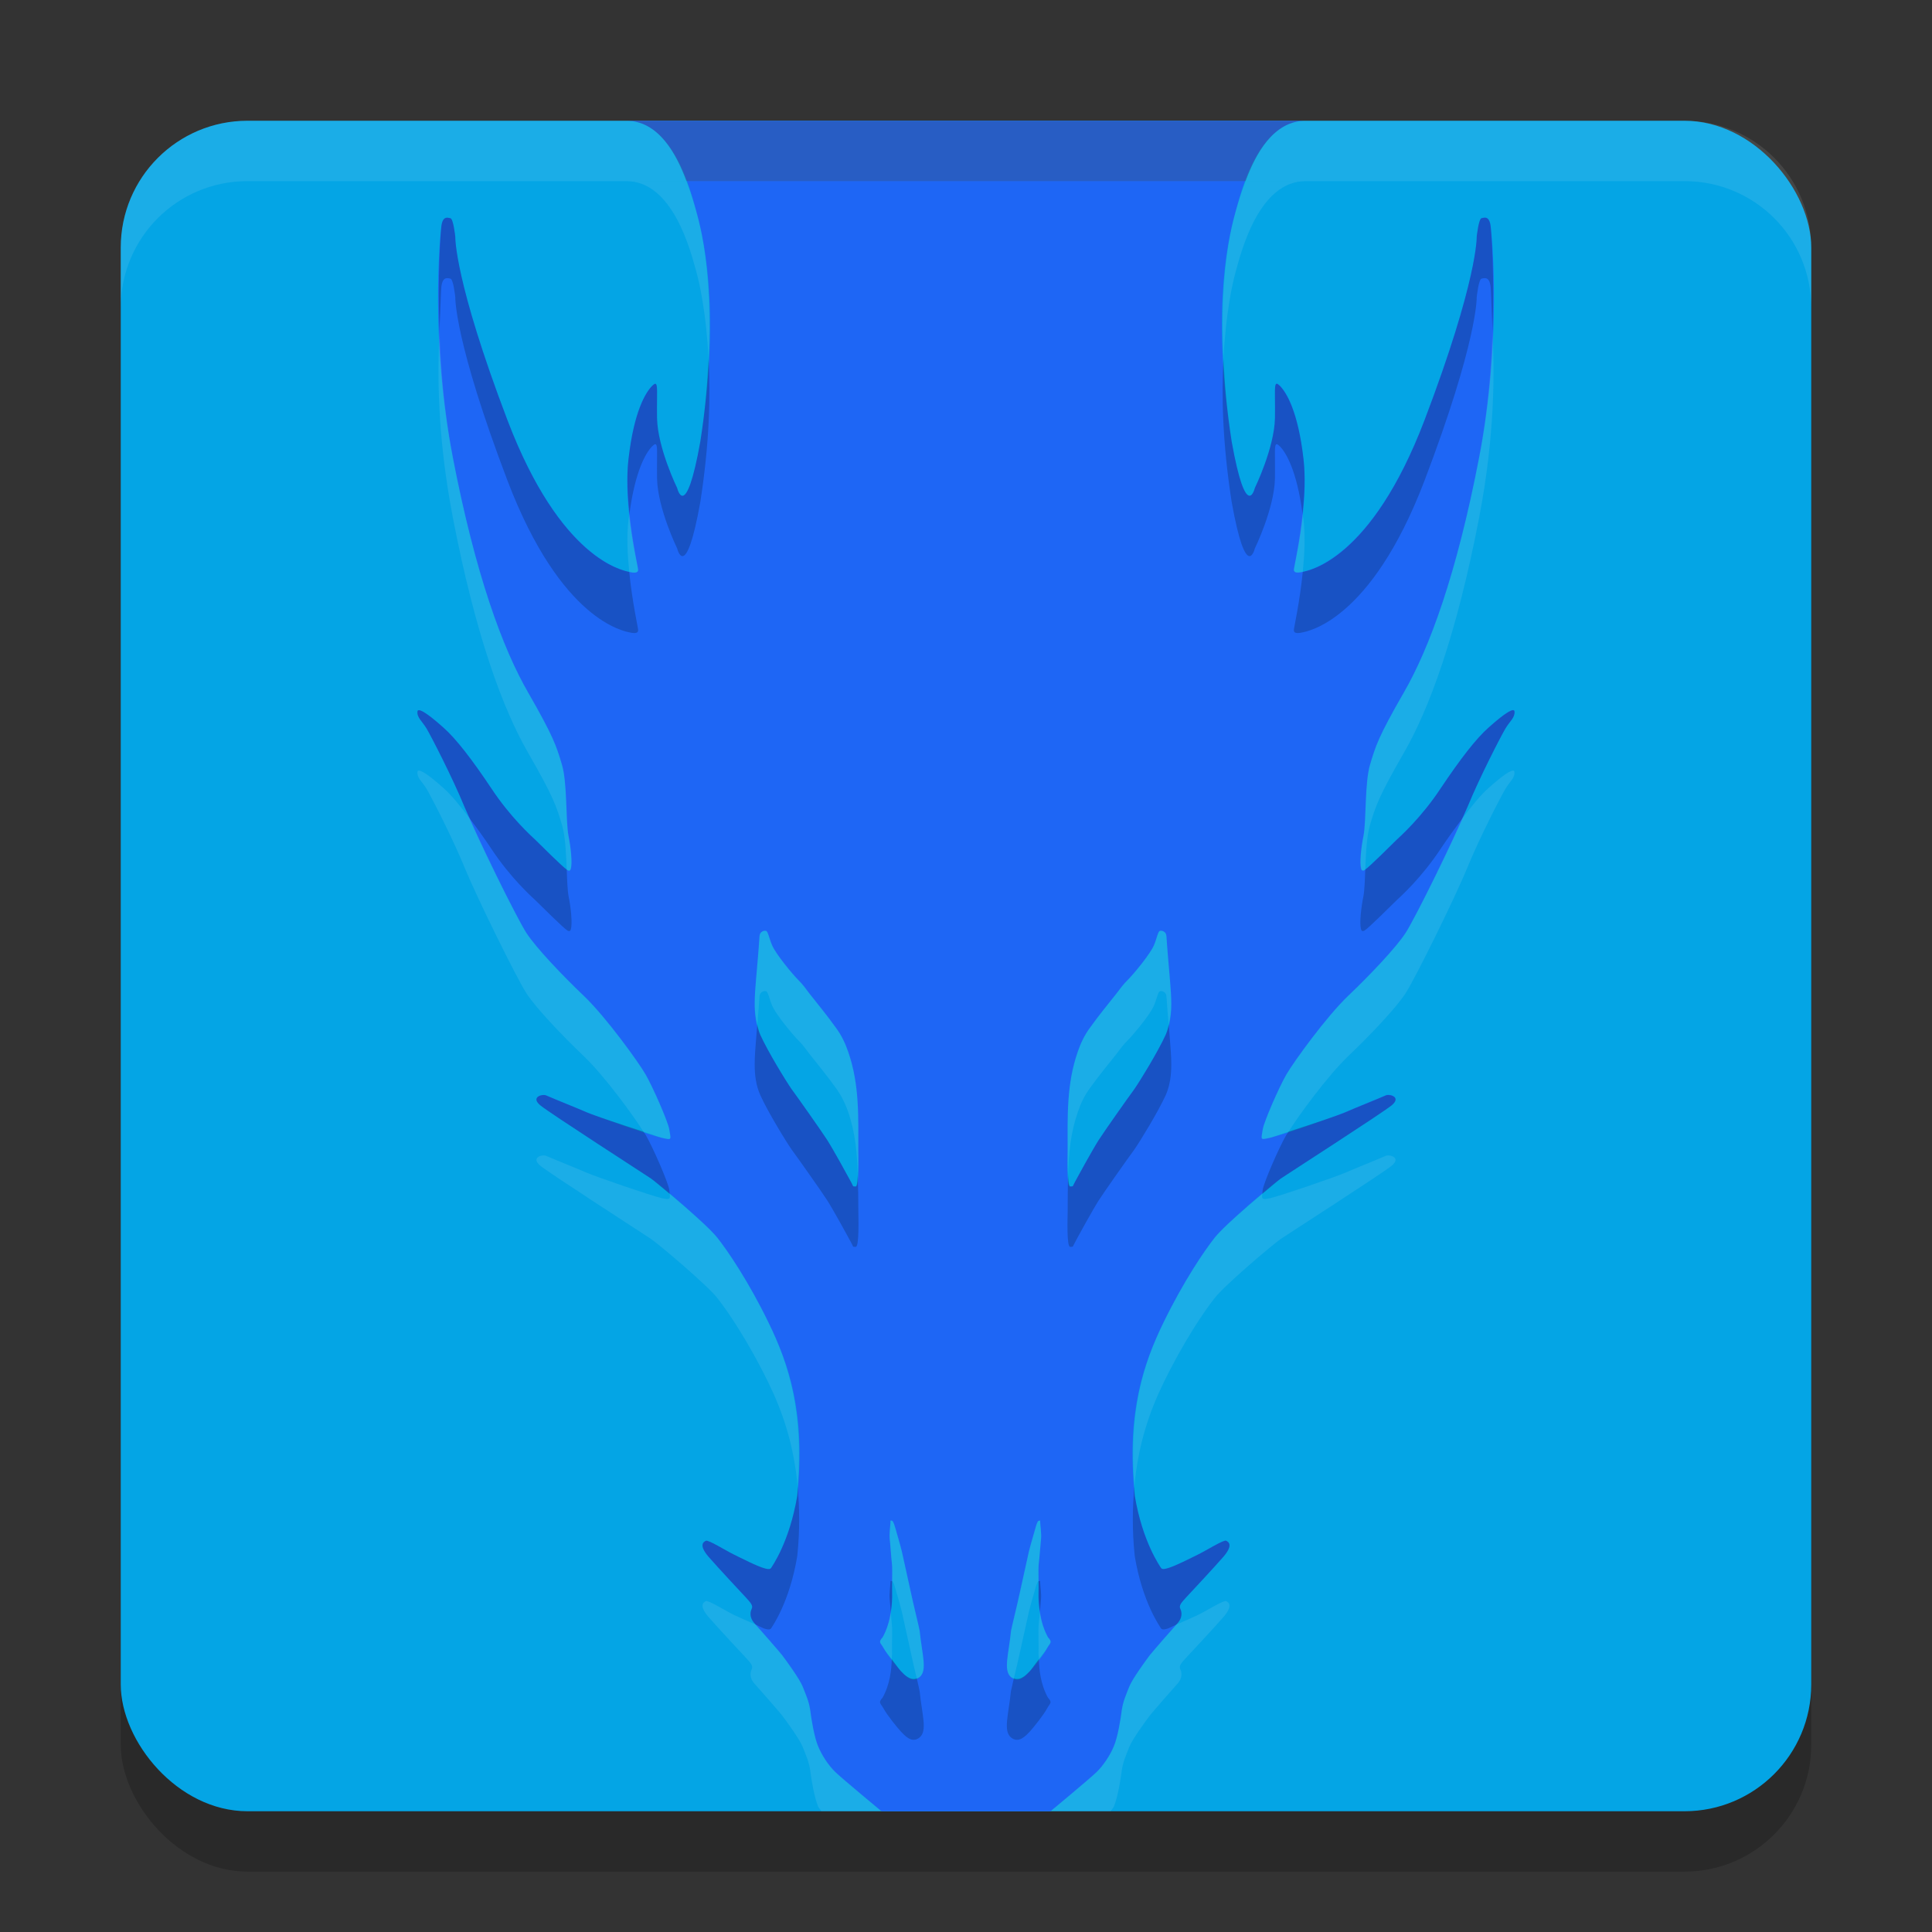 <svg xmlns="http://www.w3.org/2000/svg" width="32" height="32" version="1">
 <rect width="100%" height="100%" fill="#333333" stroke="none"/>
 <rect style="opacity:0.2" width="28" height="28" x="2" y="3" rx="2.1" ry="2.1"/>
 <rect style="fill:#04a5e5" width="28" height="28" x="2" y="2" rx="2.1" ry="2.1"/>
 <path style="fill:#1e66f5" d="m 10.375,2 c 0.772,0 1.064,1.164 1.155,1.492 0.091,0.325 0.425,1.54 0.07,3.821 -0.243,1.358 -0.383,0.774 -0.383,0.774 0,0 -0.325,-0.664 -0.335,-1.161 -0.002,-0.123 0,-0.226 0,-0.308 0.003,-0.246 0.003,-0.31 -0.081,-0.228 -0.11,0.11 -0.302,0.428 -0.391,1.213 -0.092,0.782 0.159,1.783 0.159,1.832 0,0.049 -0.04,0.059 -0.131,0.041 C 10.347,9.455 9.298,9.297 8.408,6.967 7.521,4.637 7.541,3.922 7.541,3.922 c 0,-2e-7 -0.031,-0.297 -0.081,-0.308 -0.05,-0.01 -0.133,-0.041 -0.152,0.149 -0.021,0.19 -0.182,1.862 0.191,3.808 0.374,1.943 0.827,3.173 1.252,3.906 0.423,0.736 0.465,0.884 0.556,1.189 0.091,0.308 0.06,0.922 0.109,1.181 0.039,0.192 0.063,0.439 0.04,0.536 -0.008,0.033 -0.023,0.049 -0.06,0.029 -0.063,-0.036 -0.462,-0.436 -0.522,-0.495 C 8.813,13.859 8.458,13.543 8.137,13.056 7.814,12.572 7.549,12.231 7.348,12.054 7.215,11.934 6.925,11.688 6.915,11.785 c -0.01,0.1 0.078,0.162 0.149,0.28 0.07,0.118 0.425,0.802 0.629,1.299 0.201,0.495 0.866,1.843 1.028,2.092 0.162,0.246 0.587,0.694 0.95,1.04 0.363,0.346 0.899,1.089 1.021,1.299 0.12,0.208 0.373,0.783 0.394,0.913 0.026,0.174 0.05,0.177 -0.123,0.138 -0.169,-0.038 -1.069,-0.348 -1.25,-0.425 -0.156,-0.069 -0.496,-0.203 -0.666,-0.278 -0.065,-0.028 -0.267,0.028 -0.094,0.167 0.172,0.138 1.698,1.12 1.831,1.21 0.131,0.09 0.928,0.764 1.098,0.982 0.173,0.218 0.518,0.725 0.849,1.407 0.334,0.687 0.615,1.5 0.474,2.866 -0.128,0.769 -0.419,1.17 -0.432,1.194 -0.016,0.023 -0.045,0.026 -0.1,0.011 -0.131,-0.033 -0.405,-0.177 -0.517,-0.231 -0.141,-0.069 -0.426,-0.249 -0.465,-0.228 -0.042,0.021 -0.119,0.07 0.04,0.26 0.162,0.187 0.534,0.584 0.615,0.671 0.081,0.09 0.134,0.141 0.103,0.2 -0.028,0.059 -0.029,0.149 0.041,0.228 0.07,0.079 0.402,0.456 0.465,0.536 0.06,0.079 0.292,0.394 0.342,0.525 0.05,0.128 0.102,0.238 0.123,0.387 0.018,0.149 0.067,0.446 0.13,0.595 0.06,0.149 0.172,0.318 0.282,0.425 C 13.944,29.457 14.6,30 14.6,30 h 2.8 c 0,0 0.656,-0.543 0.768,-0.654 0.109,-0.108 0.222,-0.277 0.282,-0.425 0.063,-0.149 0.112,-0.446 0.13,-0.595 0.021,-0.149 0.073,-0.259 0.123,-0.387 0.05,-0.131 0.282,-0.446 0.342,-0.525 0.063,-0.079 0.394,-0.456 0.465,-0.536 0.07,-0.079 0.069,-0.169 0.041,-0.228 -0.032,-0.059 0.022,-0.11 0.103,-0.2 0.081,-0.087 0.453,-0.484 0.615,-0.671 0.159,-0.19 0.081,-0.239 0.04,-0.26 -0.039,-0.021 -0.324,0.159 -0.465,0.228 -0.112,0.054 -0.386,0.198 -0.517,0.231 -0.055,0.015 -0.083,0.012 -0.098,-0.011 -0.013,-0.023 -0.305,-0.425 -0.433,-1.194 -0.141,-1.366 0.14,-2.179 0.474,-2.866 0.332,-0.682 0.676,-1.189 0.849,-1.407 0.169,-0.218 0.967,-0.892 1.098,-0.982 0.133,-0.09 1.659,-1.072 1.831,-1.21 0.172,-0.138 -0.029,-0.195 -0.094,-0.167 -0.17,0.074 -0.509,0.208 -0.666,0.278 -0.18,0.077 -1.08,0.387 -1.25,0.425 -0.173,0.038 -0.149,0.036 -0.123,-0.138 0.021,-0.131 0.273,-0.706 0.394,-0.913 0.123,-0.21 0.659,-0.953 1.021,-1.299 0.363,-0.346 0.789,-0.794 0.95,-1.04 0.162,-0.249 0.827,-1.597 1.028,-2.092 0.204,-0.497 0.558,-1.181 0.629,-1.299 0.071,-0.118 0.159,-0.18 0.149,-0.28 -0.01,-0.097 -0.3,0.149 -0.433,0.269 -0.201,0.177 -0.465,0.518 -0.789,1.002 -0.321,0.487 -0.676,0.802 -0.738,0.861 -0.06,0.059 -0.46,0.459 -0.522,0.495 -0.037,0.021 -0.053,0.005 -0.06,-0.029 -0.024,-0.097 7.7e-4,-0.344 0.04,-0.536 0.05,-0.259 0.018,-0.874 0.109,-1.181 0.091,-0.305 0.133,-0.454 0.556,-1.189 0.425,-0.733 0.879,-1.963 1.252,-3.906 0.373,-1.945 0.212,-3.618 0.191,-3.808 -0.019,-0.19 -0.102,-0.159 -0.152,-0.149 -0.049,0.01 -0.081,0.308 -0.081,0.308 0,0 0.02,0.715 -0.867,3.045 -0.89,2.33 -1.939,2.488 -2.03,2.509 -0.092,0.018 -0.131,0.008 -0.131,-0.041 0,-0.049 0.25,-1.05 0.159,-1.832 -0.089,-0.784 -0.281,-1.102 -0.391,-1.213 -0.084,-0.082 -0.084,-0.018 -0.081,0.228 0,0.082 0.002,0.185 0,0.308 -0.01,0.497 -0.335,1.161 -0.335,1.161 0,7e-7 -0.14,0.585 -0.383,-0.774 C 20.044,5.032 20.378,3.817 20.469,3.492 20.561,3.164 20.852,2 21.625,2 Z m 2.313,13.419 c 0.033,0.01 0.052,0.127 0.1,0.238 0.061,0.144 0.333,0.474 0.439,0.58 0.068,0.066 0.123,0.144 0.18,0.22 0.149,0.187 0.3,0.373 0.439,0.567 0.089,0.119 0.154,0.255 0.202,0.396 0.189,0.542 0.168,1.077 0.168,1.645 0,0.088 0.018,0.587 -0.042,0.587 -0.063,0 -0.035,2.69e-4 -0.081,-0.078 -0.043,-0.081 -0.298,-0.544 -0.394,-0.693 -0.096,-0.149 -0.486,-0.703 -0.589,-0.842 -0.096,-0.139 -0.39,-0.616 -0.518,-0.898 C 12.52,16.976 12.5,16.802 12.5,16.63 c 0,-0.134 0.01,-0.267 0.021,-0.391 0.02,-0.252 0.043,-0.464 0.06,-0.737 0.005,-0.078 0.083,-0.093 0.108,-0.083 z m 6.523,0 c 0.025,-0.01 0.103,0.005 0.108,0.083 0.018,0.272 0.04,0.485 0.06,0.737 0.01,0.124 0.021,0.257 0.021,0.391 0,0.172 -0.02,0.346 -0.093,0.51 -0.129,0.283 -0.422,0.76 -0.518,0.898 -0.103,0.139 -0.493,0.693 -0.589,0.842 -0.096,0.149 -0.351,0.612 -0.394,0.693 -0.045,0.078 -0.018,0.078 -0.081,0.078 -0.061,0 -0.042,-0.498 -0.042,-0.587 0,-0.568 -0.021,-1.102 0.168,-1.645 0.048,-0.141 0.114,-0.278 0.202,-0.396 0.139,-0.194 0.29,-0.381 0.439,-0.567 0.058,-0.076 0.114,-0.155 0.182,-0.22 0.106,-0.106 0.378,-0.436 0.439,-0.58 0.048,-0.111 0.065,-0.228 0.098,-0.238 z m -4.46,9.766 c 0.004,-0.003 0.011,3.18e-4 0.025,0.004 0.025,0.01 0.049,0.106 0.062,0.149 0.013,0.045 0.082,0.283 0.1,0.361 0.03,0.131 0.116,0.527 0.146,0.663 0.038,0.184 0.144,0.61 0.149,0.651 0.038,0.386 0.131,0.653 0,0.764 -0.131,0.108 -0.25,-0.034 -0.313,-0.1 -0.061,-0.066 -0.231,-0.278 -0.284,-0.379 -0.031,-0.058 -0.059,-0.074 -0.059,-0.107 0,-0.03 0.041,-0.07 0.041,-0.07 0.141,-0.25 0.164,-0.558 0.159,-0.725 -0.003,-0.066 0,-0.142 0,-0.217 0.002,-0.116 0.003,-0.227 -0.004,-0.287 -0.013,-0.101 -0.025,-0.307 -0.036,-0.401 -0.01,-0.091 0.012,-0.237 0.012,-0.275 0,-0.02 -7e-4,-0.03 0.003,-0.033 z m 2.475,0 c 0.004,0.003 0.003,0.013 0.003,0.033 0,0.038 0.024,0.184 0.014,0.275 -0.01,0.093 -0.024,0.3 -0.037,0.401 -0.007,0.061 -0.006,0.171 -0.004,0.287 0,0.076 0.003,0.152 0,0.217 -0.005,0.166 0.017,0.475 0.159,0.725 0,0 0.041,0.039 0.041,0.07 0,0.033 -0.028,0.049 -0.059,0.107 -0.053,0.101 -0.224,0.313 -0.284,0.379 -0.063,0.066 -0.182,0.208 -0.313,0.1 -0.131,-0.111 -0.038,-0.378 0,-0.764 0.005,-0.04 0.111,-0.467 0.149,-0.651 0.031,-0.136 0.116,-0.532 0.146,-0.663 0.018,-0.078 0.089,-0.316 0.101,-0.361 0.013,-0.043 0.035,-0.139 0.06,-0.149 0.014,-0.004 0.021,-0.007 0.025,-0.004 z"/>
 <path style="fill:#eff1f5;opacity:0.1" d="M 4.1 2 C 2.936 2 2 2.936 2 4.1 L 2 5.1 C 2 3.936 2.936 3 4.1 3 L 27.9 3 C 29.064 3 30 3.936 30 5.1 L 30 4.1 C 30 2.936 29.064 2 27.9 2 L 4.1 2 z"/>
 <path style="opacity:0.2" d="M 10.375 2 C 10.907 2 11.202 2.549 11.369 3 L 20.631 3 C 20.798 2.549 21.093 2 21.625 2 L 10.375 2 z M 7.373 3.613 C 7.344 3.628 7.318 3.669 7.309 3.764 C 7.296 3.878 7.247 4.561 7.279 5.484 C 7.292 5.211 7.303 4.819 7.309 4.764 C 7.327 4.574 7.411 4.605 7.461 4.615 C 7.51 4.625 7.541 4.922 7.541 4.922 C 7.541 4.922 7.521 5.637 8.408 7.967 C 9.299 10.297 10.346 10.456 10.438 10.477 C 10.529 10.495 10.57 10.484 10.57 10.436 C 10.57 10.404 10.472 9.975 10.422 9.473 C 10.301 9.447 9.284 9.258 8.408 6.967 C 7.521 4.637 7.541 3.922 7.541 3.922 C 7.541 3.922 7.51 3.625 7.461 3.615 C 7.436 3.61 7.402 3.598 7.373 3.613 z M 24.627 3.613 C 24.598 3.598 24.564 3.61 24.539 3.615 C 24.49 3.625 24.459 3.922 24.459 3.922 C 24.459 3.922 24.479 4.637 23.592 6.967 C 22.716 9.258 21.699 9.447 21.578 9.473 C 21.528 9.975 21.43 10.404 21.43 10.436 C 21.43 10.484 21.471 10.495 21.562 10.477 C 21.654 10.456 22.701 10.296 23.592 7.967 C 24.479 5.637 24.459 4.922 24.459 4.922 C 24.459 4.922 24.49 4.625 24.539 4.615 C 24.589 4.605 24.673 4.574 24.691 4.764 C 24.697 4.819 24.708 5.211 24.721 5.484 C 24.753 4.561 24.704 3.878 24.691 3.764 C 24.682 3.669 24.656 3.628 24.627 3.613 z M 11.736 5.945 C 11.716 6.354 11.68 6.797 11.6 7.312 C 11.357 8.671 11.217 8.086 11.217 8.086 C 11.217 8.086 10.893 7.423 10.883 6.926 C 10.88 6.803 10.883 6.701 10.883 6.619 C 10.886 6.373 10.886 6.309 10.803 6.391 C 10.693 6.501 10.499 6.819 10.41 7.604 C 10.376 7.898 10.395 8.213 10.426 8.508 C 10.519 7.802 10.698 7.496 10.803 7.391 C 10.886 7.309 10.886 7.373 10.883 7.619 C 10.883 7.701 10.88 7.803 10.883 7.926 C 10.893 8.423 11.217 9.086 11.217 9.086 C 11.217 9.086 11.357 9.671 11.6 8.312 C 11.755 7.312 11.767 6.551 11.736 5.945 z M 20.264 5.945 C 20.233 6.551 20.245 7.312 20.4 8.312 C 20.643 9.671 20.783 9.086 20.783 9.086 C 20.783 9.086 21.107 8.423 21.117 7.926 C 21.12 7.803 21.117 7.701 21.117 7.619 C 21.114 7.373 21.114 7.309 21.197 7.391 C 21.302 7.496 21.481 7.802 21.574 8.508 C 21.605 8.213 21.624 7.898 21.59 7.604 C 21.501 6.819 21.307 6.501 21.197 6.391 C 21.114 6.309 21.114 6.373 21.117 6.619 C 21.117 6.701 21.12 6.803 21.117 6.926 C 21.107 7.423 20.783 8.086 20.783 8.086 C 20.783 8.086 20.643 8.671 20.4 7.312 C 20.32 6.797 20.284 6.354 20.264 5.945 z M 6.969 11.77 C 6.938 11.758 6.917 11.761 6.914 11.785 C 6.904 11.885 6.994 11.947 7.064 12.064 C 7.135 12.182 7.489 12.866 7.693 13.363 C 7.711 13.407 7.763 13.51 7.787 13.566 C 7.897 13.712 8.008 13.864 8.137 14.057 C 8.458 14.544 8.812 14.859 8.875 14.918 C 8.935 14.977 9.336 15.376 9.398 15.412 C 9.435 15.433 9.449 15.418 9.457 15.385 C 9.481 15.287 9.457 15.04 9.418 14.848 C 9.399 14.747 9.393 14.572 9.387 14.402 C 9.312 14.352 8.934 13.976 8.875 13.918 C 8.812 13.859 8.458 13.544 8.137 13.057 C 7.813 12.572 7.549 12.232 7.348 12.055 C 7.248 11.964 7.061 11.803 6.969 11.77 z M 25.031 11.77 C 24.939 11.803 24.752 11.964 24.652 12.055 C 24.451 12.232 24.187 12.572 23.863 13.057 C 23.542 13.544 23.188 13.859 23.125 13.918 C 23.066 13.976 22.688 14.352 22.613 14.402 C 22.607 14.572 22.601 14.747 22.582 14.848 C 22.543 15.04 22.517 15.287 22.541 15.385 C 22.549 15.418 22.565 15.433 22.602 15.412 C 22.664 15.376 23.065 14.977 23.125 14.918 C 23.188 14.859 23.542 14.544 23.863 14.057 C 23.992 13.864 24.103 13.712 24.213 13.566 C 24.237 13.51 24.289 13.407 24.307 13.363 C 24.511 12.866 24.865 12.182 24.936 12.064 C 25.006 11.947 25.094 11.885 25.084 11.785 C 25.081 11.761 25.062 11.758 25.031 11.77 z M 12.543 16.969 C 12.535 17.056 12.529 17.147 12.521 17.24 C 12.511 17.364 12.5 17.497 12.5 17.631 C 12.5 17.802 12.52 17.977 12.594 18.141 C 12.722 18.423 13.015 18.9 13.111 19.039 C 13.214 19.178 13.605 19.732 13.701 19.881 C 13.797 20.03 14.051 20.493 14.094 20.574 C 14.139 20.652 14.111 20.652 14.174 20.652 C 14.234 20.652 14.217 20.153 14.217 20.064 C 14.217 19.858 14.213 19.661 14.207 19.461 C 14.201 19.551 14.196 19.652 14.174 19.652 C 14.111 19.652 14.139 19.652 14.094 19.574 C 14.051 19.493 13.797 19.03 13.701 18.881 C 13.605 18.732 13.214 18.178 13.111 18.039 C 13.015 17.9 12.722 17.423 12.594 17.141 C 12.569 17.085 12.557 17.027 12.543 16.969 z M 19.357 16.969 C 19.344 17.027 19.332 17.085 19.307 17.141 C 19.178 17.423 18.885 17.9 18.789 18.039 C 18.686 18.178 18.295 18.732 18.199 18.881 C 18.103 19.03 17.849 19.493 17.807 19.574 C 17.761 19.652 17.788 19.652 17.725 19.652 C 17.702 19.652 17.697 19.55 17.691 19.457 C 17.686 19.658 17.684 19.857 17.684 20.064 C 17.684 20.153 17.664 20.652 17.725 20.652 C 17.788 20.652 17.761 20.652 17.807 20.574 C 17.849 20.493 18.103 20.03 18.199 19.881 C 18.295 19.732 18.686 19.178 18.789 19.039 C 18.885 18.9 19.178 18.423 19.307 18.141 C 19.38 17.977 19.4 17.802 19.4 17.631 C 19.4 17.497 19.389 17.364 19.379 17.24 C 19.371 17.147 19.365 17.056 19.357 16.969 z M 9.047 18.145 C 8.982 18.116 8.781 18.172 8.953 18.311 C 9.125 18.449 10.65 19.432 10.783 19.521 C 10.821 19.547 10.974 19.677 11.092 19.775 C 11.088 19.752 11.092 19.748 11.086 19.709 C 11.065 19.578 10.814 19.003 10.693 18.795 C 10.688 18.786 10.663 18.753 10.656 18.742 C 10.324 18.636 9.849 18.48 9.713 18.422 C 9.557 18.353 9.217 18.219 9.047 18.145 z M 22.951 18.145 C 22.782 18.219 22.443 18.353 22.287 18.422 C 22.151 18.48 21.676 18.636 21.344 18.742 C 21.337 18.753 21.312 18.786 21.307 18.795 C 21.186 19.003 20.935 19.578 20.914 19.709 C 20.908 19.748 20.912 19.752 20.908 19.775 C 21.026 19.677 21.177 19.545 21.215 19.52 C 21.348 19.43 22.875 18.449 23.047 18.311 C 23.219 18.172 23.016 18.116 22.951 18.145 z M 13.211 24.619 C 13.206 24.675 13.211 24.718 13.205 24.775 C 13.077 25.544 12.786 25.946 12.773 25.969 C 12.758 25.992 12.728 25.994 12.674 25.979 C 12.543 25.945 12.268 25.802 12.156 25.748 C 12.015 25.679 11.731 25.499 11.691 25.52 C 11.65 25.54 11.573 25.59 11.732 25.779 C 11.895 25.966 12.266 26.364 12.348 26.451 C 12.429 26.541 12.481 26.591 12.449 26.65 C 12.421 26.709 12.42 26.799 12.49 26.879 C 12.494 26.883 12.51 26.902 12.516 26.908 C 12.574 26.933 12.634 26.968 12.674 26.979 C 12.728 26.994 12.758 26.992 12.773 26.969 C 12.786 26.946 13.077 26.544 13.205 25.775 C 13.251 25.331 13.242 24.961 13.211 24.619 z M 18.789 24.619 C 18.758 24.961 18.749 25.331 18.795 25.775 C 18.923 26.544 19.216 26.946 19.229 26.969 C 19.244 26.992 19.272 26.994 19.326 26.979 C 19.366 26.968 19.426 26.933 19.484 26.908 C 19.49 26.902 19.506 26.883 19.51 26.879 C 19.58 26.799 19.579 26.709 19.551 26.65 C 19.519 26.591 19.571 26.541 19.652 26.451 C 19.734 26.364 20.105 25.966 20.268 25.779 C 20.427 25.59 20.35 25.54 20.309 25.52 C 20.269 25.499 19.985 25.679 19.844 25.748 C 19.732 25.802 19.457 25.945 19.326 25.979 C 19.272 25.994 19.244 25.992 19.229 25.969 C 19.216 25.946 18.923 25.544 18.795 24.775 C 18.789 24.718 18.794 24.675 18.789 24.619 z M 14.752 26.186 C 14.749 26.188 14.748 26.197 14.748 26.217 C 14.748 26.255 14.726 26.401 14.736 26.492 C 14.742 26.54 14.748 26.618 14.754 26.695 C 14.771 26.581 14.778 26.473 14.775 26.398 C 14.773 26.336 14.775 26.262 14.775 26.189 C 14.763 26.186 14.755 26.183 14.752 26.186 z M 17.227 26.186 C 17.223 26.183 17.215 26.186 17.201 26.189 C 17.201 26.262 17.204 26.334 17.201 26.396 C 17.199 26.47 17.208 26.579 17.225 26.691 C 17.231 26.616 17.237 26.539 17.242 26.492 C 17.252 26.401 17.229 26.255 17.229 26.217 C 17.229 26.197 17.23 26.188 17.227 26.186 z M 14.77 27.479 C 14.767 27.652 14.741 27.902 14.617 28.121 C 14.617 28.121 14.576 28.161 14.576 28.191 C 14.576 28.224 14.604 28.241 14.635 28.299 C 14.688 28.4 14.859 28.612 14.92 28.678 C 14.983 28.743 15.102 28.886 15.232 28.777 C 15.364 28.666 15.271 28.398 15.232 28.012 C 15.231 27.998 15.201 27.872 15.184 27.797 C 15.073 27.839 14.975 27.735 14.92 27.678 C 14.888 27.643 14.829 27.557 14.77 27.479 z M 17.207 27.479 C 17.147 27.556 17.09 27.643 17.059 27.678 C 17.004 27.735 16.904 27.84 16.793 27.797 C 16.775 27.872 16.746 27.998 16.744 28.012 C 16.706 28.398 16.613 28.666 16.744 28.777 C 16.875 28.886 16.996 28.743 17.059 28.678 C 17.119 28.612 17.289 28.4 17.342 28.299 C 17.372 28.241 17.4 28.224 17.4 28.191 C 17.4 28.161 17.359 28.121 17.359 28.121 C 17.236 27.902 17.21 27.652 17.207 27.479 z"/>
 <path style="opacity:0.1;fill:#eff1f5" d="M 10.375 3 C 11.147 3 11.44 4.164 11.531 4.492 C 11.582 4.675 11.697 5.171 11.736 5.945 C 11.807 4.545 11.602 3.744 11.531 3.492 C 11.503 3.39 11.445 3.203 11.369 3 L 10.375 3 z M 20.631 3 C 20.555 3.203 20.497 3.39 20.469 3.492 C 20.398 3.744 20.193 4.545 20.264 5.945 C 20.303 5.171 20.418 4.675 20.469 4.492 C 20.56 4.164 20.853 3 21.625 3 L 20.631 3 z M 7.279 5.484 C 7.247 6.157 7.235 7.188 7.5 8.57 C 7.874 10.513 8.327 11.744 8.752 12.477 C 9.175 13.212 9.217 13.361 9.309 13.666 C 9.364 13.854 9.376 14.136 9.387 14.402 C 9.388 14.403 9.397 14.411 9.398 14.412 C 9.435 14.433 9.449 14.418 9.457 14.385 C 9.481 14.287 9.457 14.04 9.418 13.848 C 9.368 13.589 9.4 12.974 9.309 12.666 C 9.217 12.361 9.175 12.212 8.752 11.477 C 8.327 10.744 7.874 9.513 7.5 7.57 C 7.351 6.795 7.301 6.097 7.279 5.484 z M 24.721 5.484 C 24.699 6.097 24.649 6.795 24.5 7.57 C 24.126 9.513 23.673 10.744 23.248 11.477 C 22.825 12.212 22.783 12.361 22.691 12.666 C 22.6 12.974 22.632 13.589 22.582 13.848 C 22.543 14.04 22.517 14.287 22.541 14.385 C 22.549 14.418 22.565 14.433 22.602 14.412 C 22.603 14.411 22.612 14.403 22.613 14.402 C 22.624 14.136 22.636 13.854 22.691 13.666 C 22.783 13.361 22.825 13.212 23.248 12.477 C 23.673 11.744 24.126 10.513 24.5 8.57 C 24.765 7.188 24.753 6.157 24.721 5.484 z M 10.426 8.508 C 10.421 8.543 10.414 8.566 10.41 8.604 C 10.377 8.886 10.394 9.188 10.422 9.473 C 10.424 9.473 10.436 9.476 10.438 9.477 C 10.529 9.495 10.57 9.484 10.57 9.436 C 10.57 9.405 10.477 8.994 10.426 8.508 z M 21.574 8.508 C 21.523 8.994 21.43 9.405 21.43 9.436 C 21.43 9.484 21.471 9.495 21.562 9.477 C 21.564 9.476 21.576 9.473 21.578 9.473 C 21.606 9.188 21.623 8.886 21.59 8.604 C 21.586 8.566 21.579 8.543 21.574 8.508 z M 6.969 12.77 C 6.938 12.758 6.917 12.761 6.914 12.785 C 6.904 12.885 6.994 12.947 7.064 13.064 C 7.135 13.182 7.489 13.866 7.693 14.363 C 7.894 14.858 8.559 16.206 8.721 16.455 C 8.882 16.701 9.309 17.15 9.672 17.496 C 10.018 17.827 10.505 18.498 10.656 18.742 C 10.764 18.777 10.921 18.836 10.963 18.846 C 11.135 18.884 11.112 18.883 11.086 18.709 C 11.065 18.578 10.814 18.003 10.693 17.795 C 10.571 17.585 10.034 16.842 9.672 16.496 C 9.309 16.15 8.882 15.701 8.721 15.455 C 8.573 15.229 8.038 14.141 7.787 13.566 C 7.621 13.345 7.469 13.161 7.348 13.055 C 7.248 12.964 7.061 12.803 6.969 12.77 z M 25.031 12.77 C 24.939 12.803 24.752 12.964 24.652 13.055 C 24.531 13.161 24.379 13.345 24.213 13.566 C 23.962 14.141 23.427 15.229 23.279 15.455 C 23.118 15.701 22.691 16.15 22.328 16.496 C 21.966 16.842 21.429 17.585 21.307 17.795 C 21.186 18.003 20.935 18.578 20.914 18.709 C 20.888 18.883 20.865 18.884 21.037 18.846 C 21.079 18.836 21.236 18.777 21.344 18.742 C 21.495 18.498 21.982 17.827 22.328 17.496 C 22.691 17.15 23.118 16.701 23.279 16.455 C 23.441 16.206 24.106 14.858 24.307 14.363 C 24.511 13.866 24.865 13.182 24.936 13.064 C 25.006 12.947 25.094 12.885 25.084 12.785 C 25.081 12.761 25.062 12.758 25.031 12.77 z M 12.689 15.418 C 12.664 15.408 12.585 15.424 12.58 15.502 C 12.562 15.774 12.542 15.988 12.521 16.24 C 12.511 16.364 12.5 16.497 12.5 16.631 C 12.5 16.744 12.516 16.857 12.543 16.969 C 12.556 16.819 12.569 16.674 12.58 16.502 C 12.585 16.424 12.664 16.408 12.689 16.418 C 12.723 16.428 12.741 16.545 12.789 16.656 C 12.85 16.8 13.121 17.13 13.227 17.236 C 13.295 17.302 13.35 17.381 13.408 17.457 C 13.557 17.644 13.707 17.829 13.846 18.023 C 13.934 18.142 14.001 18.279 14.049 18.42 C 14.169 18.765 14.197 19.111 14.207 19.461 C 14.217 19.307 14.217 19.12 14.217 19.064 C 14.217 18.497 14.238 17.962 14.049 17.42 C 14.001 17.279 13.934 17.142 13.846 17.023 C 13.707 16.829 13.557 16.644 13.408 16.457 C 13.35 16.381 13.295 16.302 13.227 16.236 C 13.121 16.13 12.85 15.8 12.789 15.656 C 12.741 15.545 12.723 15.428 12.689 15.418 z M 19.211 15.418 L 19.211 15.42 C 19.178 15.43 19.161 15.545 19.113 15.656 C 19.053 15.8 18.78 16.13 18.674 16.236 C 18.606 16.302 18.55 16.381 18.492 16.457 C 18.343 16.644 18.191 16.829 18.053 17.023 C 17.964 17.142 17.899 17.279 17.852 17.42 C 17.662 17.962 17.684 18.497 17.684 19.064 C 17.684 19.12 17.682 19.303 17.691 19.457 C 17.701 19.109 17.732 18.764 17.852 18.42 C 17.899 18.279 17.964 18.142 18.053 18.023 C 18.191 17.829 18.343 17.644 18.492 17.457 C 18.55 17.381 18.606 17.302 18.674 17.236 C 18.78 17.13 19.053 16.8 19.113 16.656 C 19.161 16.545 19.178 16.43 19.211 16.42 L 19.211 16.418 C 19.236 16.408 19.315 16.424 19.32 16.502 C 19.331 16.674 19.344 16.819 19.357 16.969 C 19.384 16.857 19.4 16.744 19.4 16.631 C 19.4 16.497 19.389 16.364 19.379 16.24 C 19.358 15.988 19.338 15.774 19.32 15.502 C 19.315 15.424 19.236 15.408 19.211 15.418 z M 9.047 19.145 C 8.982 19.116 8.781 19.172 8.953 19.311 C 9.125 19.449 10.65 20.432 10.783 20.521 C 10.914 20.611 11.713 21.284 11.883 21.502 C 12.055 21.72 12.399 22.226 12.73 22.908 C 12.956 23.372 13.147 23.91 13.211 24.619 C 13.313 23.355 13.051 22.566 12.73 21.908 C 12.399 21.226 12.055 20.72 11.883 20.502 C 11.762 20.347 11.382 20.017 11.092 19.775 C 11.104 19.856 11.097 19.876 10.963 19.846 C 10.793 19.807 9.893 19.499 9.713 19.422 C 9.557 19.353 9.217 19.219 9.047 19.145 z M 22.951 19.145 C 22.782 19.219 22.443 19.353 22.287 19.422 C 22.107 19.499 21.207 19.807 21.037 19.846 C 20.903 19.876 20.896 19.856 20.908 19.775 C 20.618 20.017 20.238 20.347 20.117 20.502 C 19.945 20.72 19.601 21.226 19.27 21.908 C 18.949 22.566 18.687 23.355 18.789 24.619 C 18.853 23.91 19.044 23.372 19.27 22.908 C 19.601 22.226 19.945 21.72 20.117 21.502 C 20.287 21.284 21.084 20.609 21.215 20.52 C 21.348 20.43 22.875 19.449 23.047 19.311 C 23.219 19.172 23.016 19.116 22.951 19.145 z M 14.752 25.186 C 14.749 25.188 14.748 25.197 14.748 25.217 C 14.748 25.255 14.726 25.401 14.736 25.492 C 14.747 25.586 14.759 25.792 14.771 25.893 C 14.779 25.953 14.778 26.064 14.775 26.18 C 14.775 26.183 14.775 26.186 14.775 26.189 C 14.775 26.189 14.777 26.189 14.777 26.189 C 14.802 26.2 14.825 26.295 14.838 26.338 C 14.851 26.383 14.92 26.621 14.938 26.699 C 14.968 26.83 15.053 27.225 15.084 27.361 C 15.109 27.485 15.148 27.645 15.184 27.797 C 15.2 27.791 15.215 27.791 15.232 27.777 C 15.364 27.666 15.271 27.398 15.232 27.012 C 15.228 26.971 15.122 26.545 15.084 26.361 C 15.053 26.225 14.968 25.83 14.938 25.699 C 14.92 25.621 14.851 25.383 14.838 25.338 C 14.825 25.295 14.802 25.2 14.777 25.189 C 14.763 25.186 14.755 25.183 14.752 25.186 z M 17.227 25.186 C 17.223 25.183 17.215 25.186 17.201 25.189 C 17.176 25.2 17.153 25.295 17.141 25.338 C 17.128 25.383 17.059 25.621 17.041 25.699 C 17.011 25.83 16.925 26.225 16.895 26.361 C 16.857 26.545 16.749 26.971 16.744 27.012 C 16.706 27.398 16.613 27.666 16.744 27.777 C 16.761 27.791 16.777 27.791 16.793 27.797 C 16.829 27.645 16.869 27.485 16.895 27.361 C 16.925 27.225 17.011 26.83 17.041 26.699 C 17.059 26.621 17.128 26.383 17.141 26.338 C 17.153 26.295 17.176 26.2 17.201 26.189 C 17.201 26.186 17.201 26.183 17.201 26.18 C 17.199 26.064 17.198 25.953 17.205 25.893 C 17.218 25.792 17.232 25.586 17.242 25.492 C 17.252 25.401 17.229 25.255 17.229 25.217 C 17.229 25.197 17.23 25.188 17.227 25.186 z M 11.691 26.52 C 11.65 26.54 11.573 26.59 11.732 26.779 C 11.895 26.966 12.266 27.364 12.348 27.451 C 12.429 27.541 12.481 27.591 12.449 27.65 C 12.421 27.709 12.42 27.799 12.49 27.879 C 12.561 27.958 12.892 28.335 12.955 28.414 C 13.015 28.494 13.247 28.809 13.297 28.939 C 13.347 29.068 13.399 29.178 13.42 29.326 C 13.438 29.475 13.488 29.773 13.551 29.922 C 13.562 29.949 13.589 29.972 13.604 30 L 14.6 30 C 14.6 30 13.945 29.456 13.832 29.346 C 13.723 29.238 13.611 29.071 13.551 28.922 C 13.488 28.773 13.438 28.475 13.42 28.326 C 13.399 28.178 13.347 28.068 13.297 27.939 C 13.247 27.809 13.015 27.494 12.955 27.414 C 12.896 27.339 12.608 27.012 12.516 26.908 C 12.384 26.851 12.234 26.785 12.156 26.748 C 12.015 26.679 11.731 26.499 11.691 26.52 z M 20.309 26.52 C 20.269 26.499 19.985 26.679 19.844 26.748 C 19.766 26.785 19.616 26.851 19.484 26.908 C 19.392 27.012 19.104 27.339 19.045 27.414 C 18.985 27.494 18.753 27.809 18.703 27.939 C 18.653 28.068 18.601 28.178 18.58 28.326 C 18.562 28.475 18.512 28.773 18.449 28.922 C 18.389 29.071 18.277 29.238 18.168 29.346 C 18.055 29.456 17.4 30 17.4 30 L 18.396 30 C 18.411 29.972 18.438 29.949 18.449 29.922 C 18.512 29.773 18.562 29.475 18.58 29.326 C 18.601 29.178 18.653 29.068 18.703 28.939 C 18.753 28.809 18.985 28.494 19.045 28.414 C 19.108 28.335 19.439 27.958 19.51 27.879 C 19.58 27.799 19.579 27.709 19.551 27.65 C 19.519 27.591 19.571 27.541 19.652 27.451 C 19.734 27.364 20.105 26.966 20.268 26.779 C 20.427 26.59 20.35 26.54 20.309 26.52 z M 17.225 26.691 C 17.218 26.768 17.211 26.842 17.205 26.893 C 17.198 26.953 17.199 27.064 17.201 27.18 C 17.201 27.255 17.204 27.331 17.201 27.396 C 17.201 27.417 17.207 27.454 17.207 27.479 C 17.261 27.408 17.317 27.347 17.342 27.299 C 17.372 27.241 17.4 27.224 17.4 27.191 C 17.4 27.161 17.359 27.121 17.359 27.121 C 17.281 26.982 17.245 26.832 17.225 26.691 z M 14.754 26.695 C 14.733 26.835 14.695 26.984 14.617 27.121 C 14.617 27.121 14.576 27.161 14.576 27.191 C 14.576 27.224 14.604 27.241 14.635 27.299 C 14.66 27.347 14.716 27.408 14.77 27.479 C 14.77 27.454 14.776 27.419 14.775 27.398 C 14.773 27.333 14.775 27.255 14.775 27.18 C 14.778 27.064 14.779 26.953 14.771 26.893 C 14.765 26.843 14.76 26.77 14.754 26.695 z"/>
</svg>
